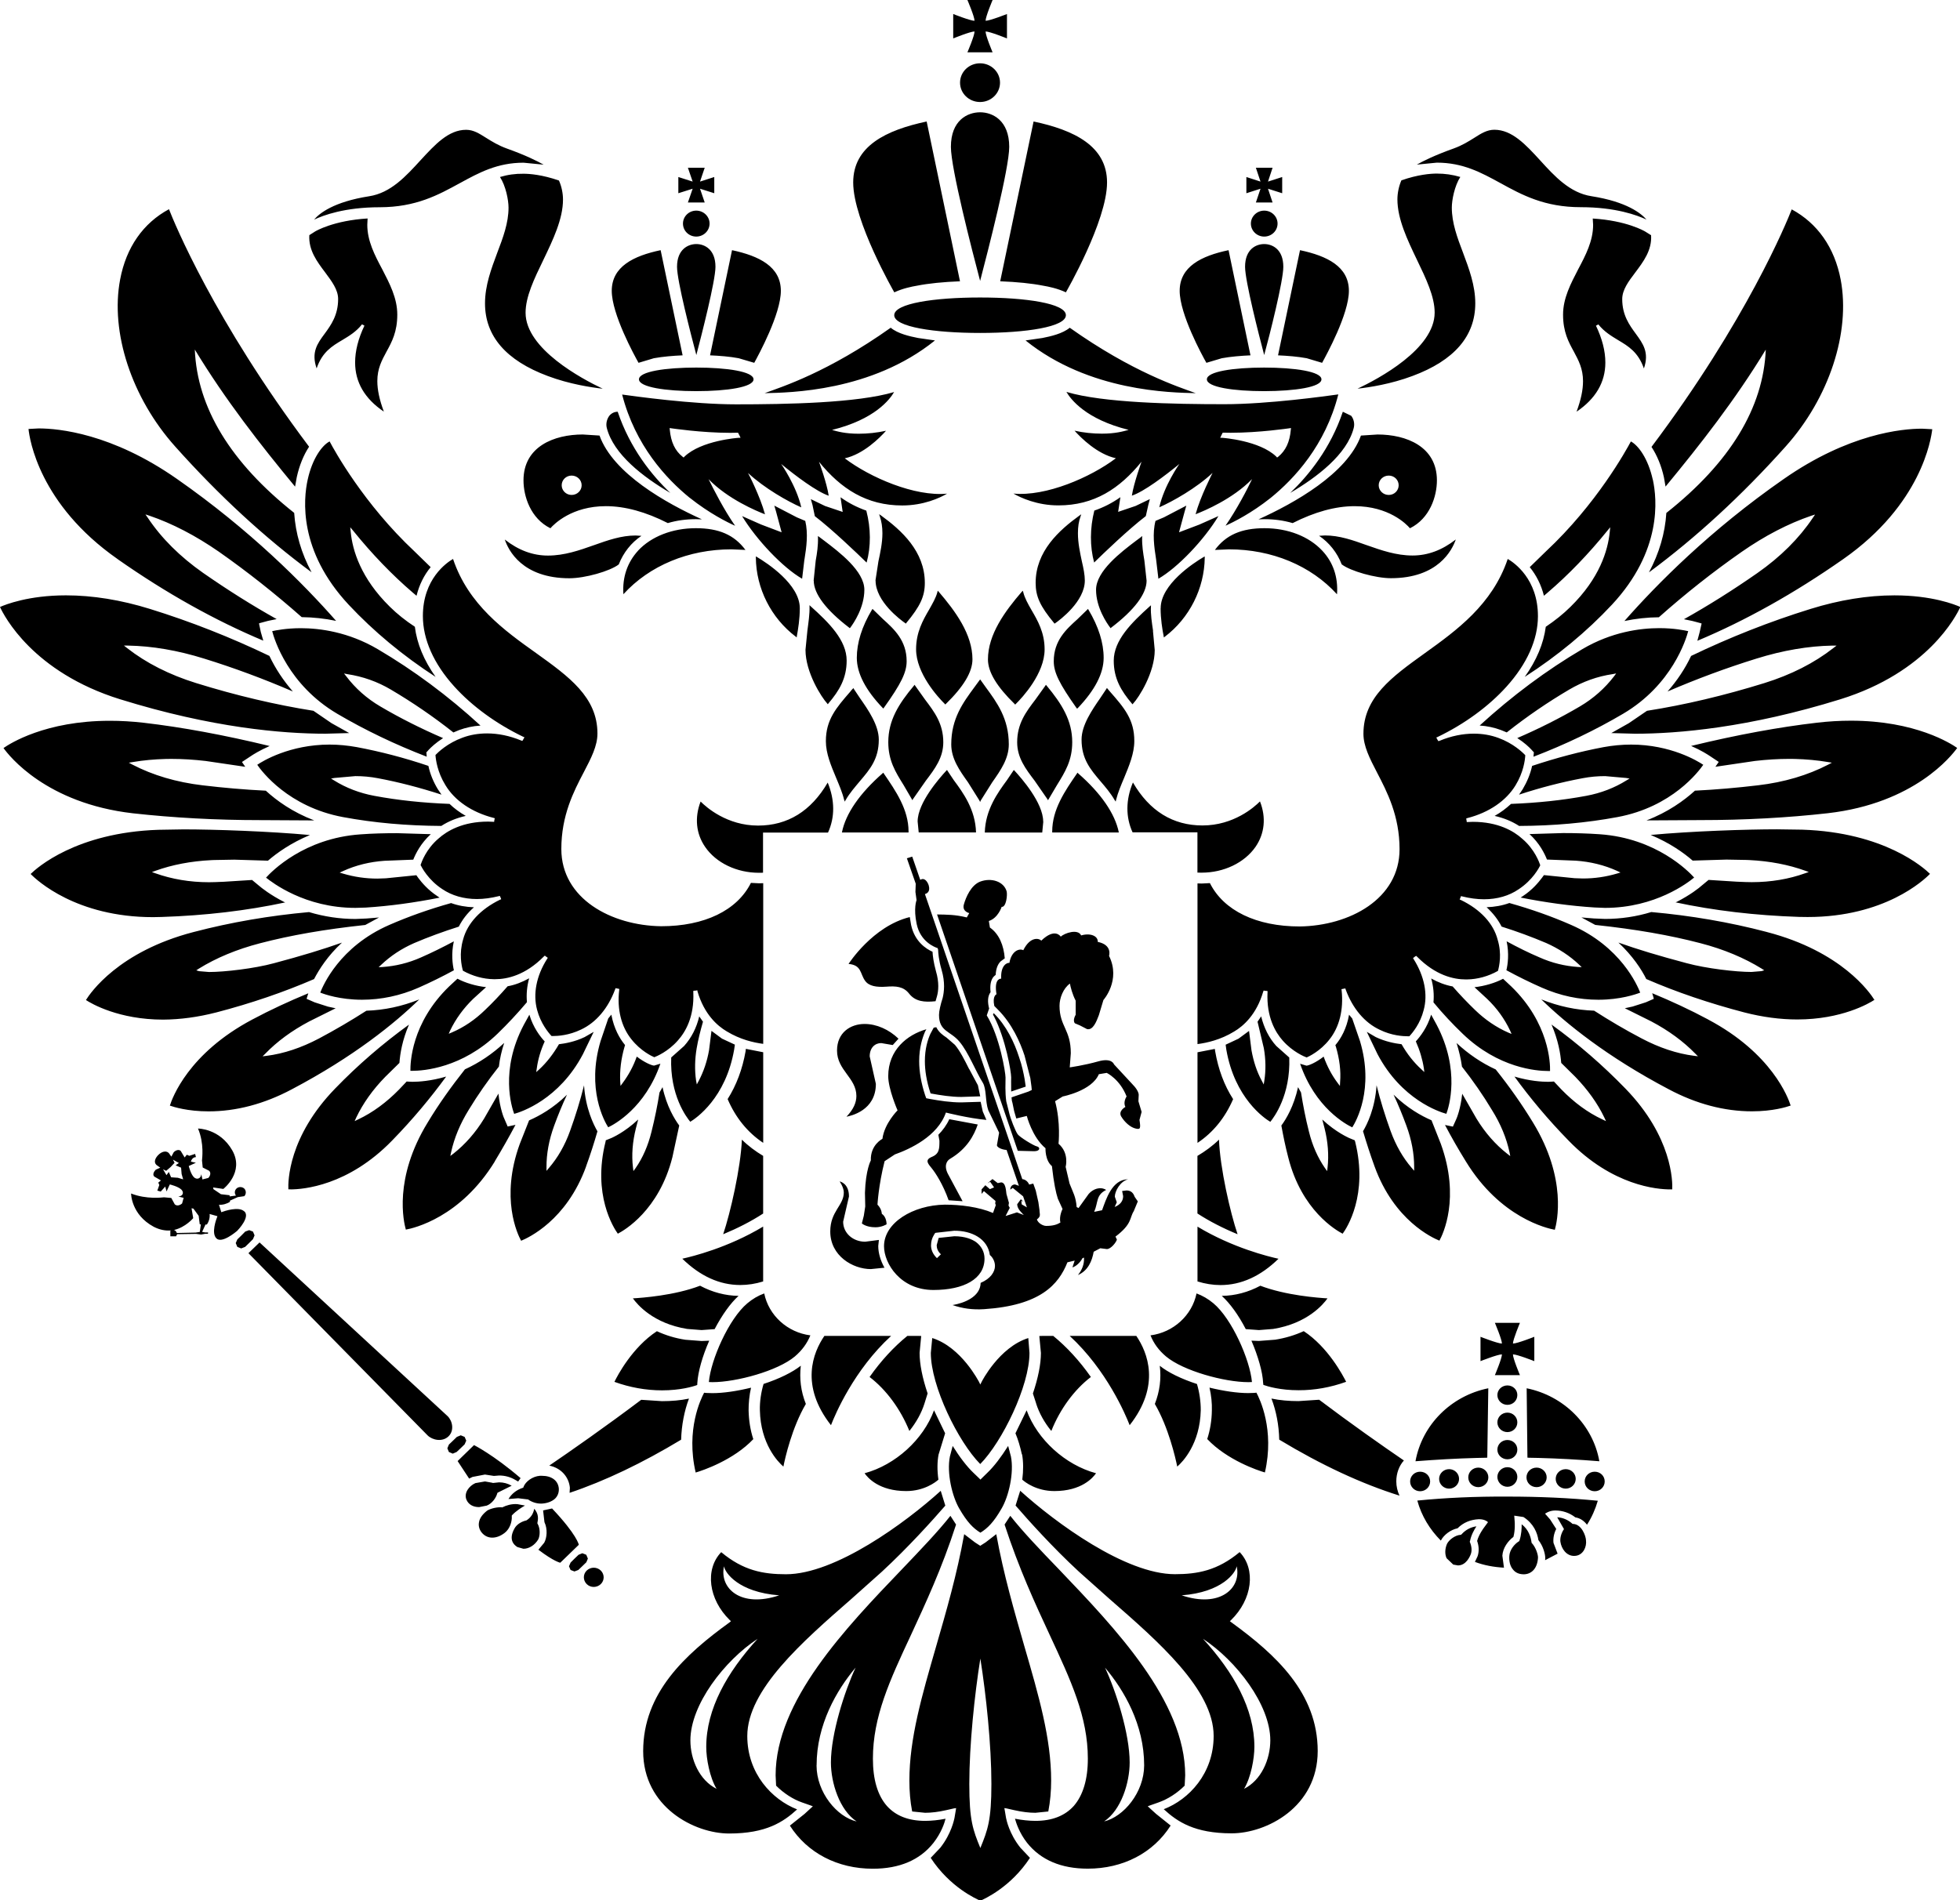 <svg width="33" height="32" xmlns="http://www.w3.org/2000/svg" xmlns:sketch="http://www.bohemiancoding.com/sketch/ns"><title>logo</title><path d="M16.164 1.392c0 .181.151.326.337.326.186 0 .336-.146.336-.326 0-.18-.151-.326-.336-.326-.187 0-.337.145-.337.326zm.124-.511h.424s-.118-.278-.118-.351c.072 0 .36.117.36.117v-.411s-.288.114-.36.114c0-.071.118-.35.118-.35h-.424s.12.279.12.35c-.072 0-.359-.114-.359-.114v.411s.287-.117.359-.117c0 .073-.12.351-.12.351zm1.658 4.042s.693-1.2.693-1.85c0-.612-.552-.882-1.237-1.027l-.562 2.691c.281.011.526.035.728.075.078.013.236.044.378.111zm-1.444.087c-.773 0-1.446.1-1.446.298 0 .198.674.299 1.446.299.772 0 1.444-.101 1.444-.299 0-.198-.673-.298-1.444-.298zm.49-2.537c0-.446-.281-.582-.49-.582-.213 0-.492.135-.492.582 0 .363.355 1.74.492 2.258.135-.518.49-1.895.49-2.258zm-8.574.508c.098.15.144.388.144.516 0 .258-.092.503-.191.763-.1.268-.205.546-.205.849 0 .552.356.962 1.056 1.223.364.137.735.193.926.214-.35-.165-1.299-.671-1.299-1.279 0-.27.144-.57.298-.887.163-.34.332-.69.332-1.02 0-.105-.024-.222-.068-.32-.283-.098-.494-.114-.597-.114-.137-.002-.266.016-.397.055zm-2.725 2.055c0 .271-.12.438-.226.583-.124.167-.23.314-.136.585.094-.276.259-.375.433-.478.113-.068.233-.139.331-.264l.041.022c-.104.218-.157.425-.157.62 0 .333.161.61.484.828-.074-.198-.11-.366-.11-.514 0-.212.076-.351.155-.497.09-.164.181-.332.181-.624 0-.277-.13-.524-.253-.762-.126-.235-.252-.478-.252-.749l.005-.107c-.573.035-.87.211-.882.218l-.099.063c-.015.253.129.445.267.628.112.151.218.291.218.448zm2.052-1.953c.323-.177.63-.343 1.07-.343l.338.033c-.108-.061-.301-.158-.62-.272-.142-.051-.251-.119-.344-.177-.123-.077-.217-.138-.341-.138-.298 0-.525.25-.767.512-.248.271-.502.551-.866.607-.598.094-.839.288-.927.394.154-.073.516-.209 1.106-.209.609-.001.986-.207 1.35-.407zm3.542 5.219c-.313-.298-.677-.748-.887-1.368-.058 0-.106.026-.141.068-.043.058-.061.136-.042.207.115.443.61.824 1.071 1.093zm-.544.972c-.18.196-.267.448-.247.733.438-.482 1.097-.756 1.818-.756l.237.01c-.189-.254-.448-.366-.835-.366-.395 0-.751.139-.974.379zm-.649-1.939l-.282-.018c-.482 0-.998.202-.998.772 0 .27.119.642.453.807.063-.072.361-.372.934-.372.322 0 .672.096 1.043.285.151-.045.311-.066.473-.066l.101.003c-.599-.271-1.493-.769-1.724-1.411zm-.47 1c-.092 0-.167-.073-.167-.163 0-.091.075-.163.167-.163.093 0 .169.072.169.163 0 .09-.075.163-.169.163zm5.434-3.412c.141-.067.299-.098.377-.111.201-.04.449-.064.728-.075l-.561-2.691c-.686.146-1.237.415-1.237 1.027 0 .65.692 1.85.692 1.85h.001zm-2.184 1.698c.412-.009 1.797-.024 2.868-.888l-.284-.041c-.142-.028-.343-.073-.461-.173-1.058.75-1.827.994-2.123 1.102zm-1.375-2.856c0 .121.099.219.224.219.123 0 .224-.098.224-.219 0-.12-.101-.218-.224-.218-.124 0-.224.098-.224.218zm.083-.355h.283l-.079-.232.24.076v-.273l-.24.077.079-.233h-.283l.08.233-.241-.077v.273l.241-.076-.08.232zm-.575 2.623c.155-.028.327-.042.486-.049l-.37-1.771c-.456.096-.823.276-.823.685 0 .392.379 1.084.451 1.212l.257-.077zm1.68.355c0-.131-.448-.198-.964-.198s-.965.066-.965.198.449.199.965.199.964-.067.964-.199zm-.249-.355l.261.077c.07-.128.448-.82.448-1.212 0-.408-.366-.588-.822-.685l-.37 1.771c.157.007.332.02.484.049zm-.392-1.54c0-.294-.184-.383-.322-.383s-.325.088-.325.383c0 .238.235 1.146.325 1.486.089-.34.322-1.248.322-1.486zm-2.457 5.245c.26 0 .682-.119.829-.233.077-.197.21-.367.382-.481l-.098-.006c-.24 0-.467.079-.705.164-.243.086-.495.174-.771.174-.255 0-.494-.088-.727-.27.06.179.292.652 1.089.652zm3.137-.368v.02c.005.52.257 1.017.671 1.331l.017.013.002-.019c.022-.119.05-.295.05-.473 0-.402-.553-.762-.72-.861l-.019-.011zm-1.405 10.117l.115-.533c-.079-.107-.213-.325-.281-.646l-.051.09c-.034.214-.079.438-.135.661-.057.232-.146.438-.268.613l-.036.05-.008-.062c-.025-.208-.008-.431.05-.661l.038-.146c-.233.219-.438.305-.447.31l-.099.04-.003.021c-.226.896.137 1.456.206 1.552.107-.056.693-.391.919-1.289zm-1.454.157c.072-.198.136-.397.192-.592-.066-.114-.199-.382-.226-.774-.063.255-.143.512-.236.77-.087.242-.207.45-.355.621l-.041.049v-.063c-.001-.224.041-.456.129-.697.064-.175.136-.352.216-.522-.233.229-.47.359-.638.432l-.157.397c-.332.913-.036 1.523.023 1.63.118-.049.763-.34 1.094-1.251zm-1.537-.086c.124-.205.241-.411.349-.615l-.112.024-.02.004-.007-.018-.045-.104c-.01-.017-.077-.177-.103-.432l-.241.42c-.146.24-.322.437-.516.59l-.053.04.013-.062c.052-.239.151-.479.297-.715.152-.251.323-.495.508-.729.015-.134.046-.266.089-.398-.199.186-.422.336-.661.445-.229.289-.442.587-.627.895-.58.945-.403 1.681-.368 1.804.132-.023.919-.203 1.499-1.149zm-3.441.472c.214 0 .972-.059 1.714-.824.343-.352.646-.715.909-1.076-.26.076-.465.088-.568.088l-.069-.003-.028-.002-.127.134c-.213.218-.445.389-.689.504l-.06.029.028-.062c.112-.235.276-.468.489-.685l.237-.233c.011-.155.048-.384.161-.645-.447.323-.865.685-1.242 1.075-.791.814-.795 1.569-.789 1.699h.035v.001zm.303-3.303c-.323.133-.64.28-.944.442-1.077.571-1.348 1.322-1.388 1.45.065.023.301.097.652.097.463 0 .936-.124 1.4-.371 1.045-.551 1.734-1.112 2.147-1.514-.291.117-.589.18-.89.19-.252.162-.521.32-.799.468-.297.156-.591.255-.883.292l-.066.008.046-.045c.198-.205.447-.388.738-.542l.446-.222-.129-.028-.224-.072-.117-.051-.018-.007.005-.022.023-.073zm-1.555.324c.591-.154 1.145-.344 1.651-.563.084-.161.227-.39.47-.614-.321.113-.679.223-1.146.347-.33.09-.83.148-1.093.148l-.167-.014-.047-.014.042-.028c.293-.182.642-.327 1.031-.428.515-.135 1.096-.236 1.772-.308l.232-.126-.21.017-.189.008c-.264 0-.527-.04-.78-.116-.657.059-1.311.17-1.944.336-1.263.328-1.738 1.025-1.812 1.145.092.061.553.33 1.3.33.289-.002.586-.042.889-.12zm-1.611-5.274c1.542.479 2.73.579 3.453.579l.4-.011-.298-.167-.304-.208c-.637-.101-1.304-.258-1.976-.467-.45-.14-.839-.337-1.161-.589l-.053-.042h.069c.404.007.835.08 1.28.219.501.155 1.005.342 1.495.554-.159-.183-.292-.382-.395-.599-.649-.312-1.326-.579-2.01-.791-.49-.152-.967-.229-1.416-.229-.631 0-1.021.156-1.11.196.068.148.552 1.098 2.025 1.555zm-.047-2.362c.82.575 1.647 1.036 2.454 1.374l-.042-.146-.026-.124-.004-.021.021-.007.13-.035.146-.03c-.412-.23-.827-.492-1.238-.778-.388-.272-.703-.585-.932-.929l-.039-.056.065.021c.389.132.782.338 1.171.607.479.336.948.707 1.395 1.102.194.002.388.023.579.063-.549-.624-1.446-1.529-2.68-2.391-1.096-.767-1.994-.85-2.328-.85l-.171.009c.017.167.178 1.267 1.5 2.191zm3.267.223c-.173-.322-.27-.657-.293-1.001-1.07-.848-1.633-1.771-1.673-2.75.514.846 1.097 1.593 1.688 2.308l.029-.161c.043-.194.113-.369.207-.511-1.598-2.129-2.273-3.778-2.359-4-.434.234-.72.641-.822 1.182-.17.891.194 1.996.926 2.814.737.825 1.509 1.537 2.298 2.119zm.303-2.204c-.128.067-.29.288-.368.641-.074.331-.157 1.201.689 2.108.422.451.915.86 1.464 1.216-.197-.278-.314-.561-.349-.844-.158-.104-.295-.213-.42-.336-.491-.482-.63-.951-.66-1.26l-.008-.08.052.062c.312.386.648.736 1 1.038l.064.054c.045-.181.124-.344.238-.482l-.271-.264c-.855-.8-1.353-1.706-1.43-1.853zm-.966 3.195c.035.136.268.904 1.097 1.392.466.274.973.517 1.505.722l-.006-.066v-.01l.008-.005.03-.034c.039-.042.121-.12.243-.198-.371-.16-.727-.339-1.056-.533-.227-.133-.421-.305-.576-.51l-.036-.045.057.011c.259.039.506.126.732.26.356.21.712.452 1.053.722l.093-.039c.113-.042.234-.069.363-.077-.544-.5-1.127-.932-1.732-1.288-.493-.29-.977-.352-1.293-.352-.246 0-.423.037-.483.05zm-.252 2.25c.076.111.524.71 1.444.881.519.097 1.077.146 1.655.149.122-.079.259-.134.412-.169-.102-.058-.194-.126-.273-.202-.443-.017-.869-.061-1.268-.136-.247-.046-.476-.134-.677-.26l-.05-.031.058-.01.352-.031c.123 0 .251.011.376.035.349.065.71.159 1.074.277l-.062-.091c-.073-.12-.129-.252-.159-.393-.405-.137-.81-.242-1.204-.316-.155-.028-.31-.043-.461-.043-.67.001-1.125.277-1.216.34zm1.652 2.41l.175-.005c.404-.026.821-.083 1.243-.167l-.039-.027c-.154-.101-.258-.223-.321-.307l-.031-.044-.514.052-.143.005c-.195 0-.389-.028-.574-.083l-.06-.018.057-.026c.216-.099.452-.156.698-.173l.484-.019c.04-.101.126-.275.295-.429l-.567-.017c-.208 0-.416.005-.617.02-.95.065-1.495.623-1.59.729.103.081.653.509 1.503.509zm-.59 1.427c.072.029.333.12.702.12.322 0 .645-.068.952-.203.195-.086.397-.185.595-.293-.023-.1-.047-.28-.001-.487-.188.1-.373.192-.554.271-.211.094-.43.146-.647.161l-.065.003.045-.042c.157-.149.341-.271.553-.364.236-.101.49-.194.752-.277.06-.119.143-.228.255-.326-.137-.005-.264-.027-.385-.071-.368.103-.717.227-1.04.368-.838.365-1.116 1.02-1.163 1.14zm2.576.103l.215-.195c-.173-.019-.348-.071-.482-.142l-.138.128c-.642.619-.656 1.297-.654 1.423h.032c.186 0 .835-.045 1.438-.628.165-.16.331-.337.492-.528-.012-.132 0-.267.037-.402-.119.065-.237.112-.362.134-.127.145-.253.279-.381.4-.166.162-.352.289-.554.376l-.057.024.025-.057c.092-.191.223-.373.389-.533zm1.846.933l.181-.375-.153.088c-.166.079-.325.107-.432.12-.094.162-.204.306-.333.425l-.05.045.01-.065c.02-.149.065-.302.133-.452-.075-.08-.193-.232-.258-.45l-.094.171c-.405.767-.203 1.387-.162 1.499.121-.033.755-.24 1.158-1.006zm.708-.149v-.004l-.008-.011c-.079-.097-.178-.263-.222-.501l-.052.064-.129.38c-.242.811.065 1.354.128 1.453.103-.048.623-.327.879-1.071l-.106.032c-.035 0-.16-.05-.292-.152-.058.166-.139.312-.235.442l-.038.052-.005-.062c-.011-.191.013-.394.073-.6l.007-.022zm1.313-.397l-.063-.09c-.045.192-.131.361-.255.499l-.217.193c-.025.634.257 1.007.321 1.083.097-.058.597-.397.739-1.217l.012-.082-.217-.101-.177-.131-.041.326c-.033.188-.092.36-.172.513l-.034.063-.013-.069c-.024-.17-.021-.354.011-.542.024-.14.061-.289.106-.445zm2.103-5.347l.008-.012c.184-.216.308-.423.308-.723 0-.343-.299-.639-.606-.914l-.02-.019.001.027c.003.124-.018.264-.036.402l-.032.323c0 .384.272.803.365.903l.01.013zm-.238-2.08c0 .22.207.494.599.793l.008.007.009-.01c.055-.073.236-.338.236-.637 0-.316-.425-.636-.676-.827l-.084-.063-.022-.015.001.024c.004.135-.015.264-.038.39l-.035.338zm2.087.169l-.005.022c-.026.1-.083.195-.14.297-.104.178-.219.381-.219.667 0 .406.369.808.485.922l.007.008.008-.008c.302-.295.449-.541.449-.753 0-.421-.288-.812-.569-1.139l-.015-.016zm-1.046-.172c0 .352.418.662.502.72l.009.006.004-.008c.238-.287.314-.452.314-.678 0-.532-.394-.886-.738-1.136l-.031-.021.011.035c.029.085.044.179.044.286 0 .164-.036.327-.067.472l-.05.324zm-.05.478l-.01.012c-.171.286-.256.559-.256.811 0 .261.148.545.437.846l.008.009.009-.01c.292-.408.385-.599.385-.787 0-.348-.21-.539-.396-.707l-.169-.164-.008-.01zm1.82 1.2l-.009-.012-.01.012-.085.116c-.193.262-.392.531-.392.965 0 .24.136.435.282.639l.193.308.011.024.01-.024.194-.308c.144-.205.279-.399.279-.639 0-.435-.199-.704-.391-.966l-.082-.115zm-1.151 2.023l.01-.019.218-.312c.151-.199.293-.386.293-.646 0-.314-.149-.51-.307-.719l-.168-.236-.009-.013-.009.013c-.26.31-.433.588-.433.953 0 .308.119.5.258.723l.138.237.01.019zm-1.146-.005l.007.028.014-.024c.072-.124.158-.22.239-.318.171-.201.321-.375.321-.703 0-.241-.175-.496-.318-.7l-.102-.153-.007-.015-.011.012-.022.023-.018.023c-.238.274-.413.474-.413.837 0 .207.088.414.172.615.051.123.106.249.136.375zm-4.336 12.976c-.065.063-.065.165 0 .229s.17.063.236 0c.065-.063.065-.165 0-.229-.066-.063-.17-.063-.236 0zm.019-.201l-.027-.064-.066-.026-.064.026-.068.065-.066.066-.027.063.027.062.065.025.065-.025.067-.064.068-.066.026-.062zm-2.075-1.924l.027-.062-.027-.063-.065-.027-.066.027-.068.066-.066.063-.026.063.026.062.065.028.065-.028.067-.063.068-.066zm-3.564-3.455l.027-.064-.027-.064-.064-.024-.066.024-.066.067-.067.065-.027.062.027.064.065.026.066-.026.066-.064.066-.066zm3.276 2.979l-3.165-2.924-.187.181 3.016 3.068c.082.081.25.116.353.016.101-.098.066-.262-.017-.341zm-3.422-3.446c-.092-.09-.333-.007-.387.013l-.039-.126c.06.006.137-.016.185-.05v-.019l.131-.059.11-.016c.034-.035.034-.092 0-.128-.038-.034-.097-.034-.132 0-.033.032-.036.083-.008.118l-.107.014v-.02l-.146-.017-.126-.085-.006-.029.172.025s.36-.279.151-.649c-.211-.37-.577-.368-.577-.368.107.251.068.512.067.537l.012.119.108.055c.035.035.019.087-.014.121l-.103.026.004-.003-.019-.086c-.008.08-.078.095-.124.051-.055-.055-.087-.189-.087-.189l.12-.055-.084-.019s.018-.076.085-.076l-.014-.054-.097.032-.043-.018-.036.046-.067-.111c-.035-.031-.087-.008-.117.023l-.04.074-.044-.062c-.052-.049-.129-.014-.175.033-.047.046-.085.119-.033.168l.065.047-.077.035c-.031.032-.057.083-.023.115l.112.065-.045.036.017.041-.033.094.057.016.076-.084.022.082.055-.118s.139.033.195.087c.045.045.031.11-.052.117l.087.021.004-.004-.027.099c-.034.032-.088.049-.124.015l-.058-.107-.122-.011c-.027.002-.296.038-.555-.064 0 0-.001.354.381.56.104.054.202.069.288.062l-.008.007v.092h.096l.019-.036.318-.005.085.011.07-.013h.046v-.023l-.046.001-.053-.01.057-.124.022.001c.035-.047.055-.12.047-.178l.132.037c-.022.055-.107.286-.017.374.092.091.328-.11.348-.126.027-.027.219-.234.124-.328zm-1.119-.567l-.113-.008-.039-.09-.039.054-.058-.099.053.026.075-.064.066-.071-.027-.053.1.056-.055.039.092.04.009.107.026.09-.09-.027zm.37.912l-.07.011-.316.007-.019-.034-.028-.017c.194-.045.322-.199.322-.199l-.028-.166.031.005.089.122.018.143.019.001-.018.127zm8.104 3.499c.007-.244.054-.486.132-.692-.141.03-.295.043-.454.043l-.35-.023c-.595.449-1.207.876-1.548 1.108.223.046.334.217.347.374l-.005.085c.596-.2 1.226-.502 1.878-.895zm10.743-.673l-.349.023c-.16 0-.314-.013-.455-.043.079.206.126.448.131.692.709.428 1.389.744 2.025.943-.034-.072-.054-.155-.054-.24 0-.135.047-.262.128-.352-.365-.249-.901-.626-1.427-1.023zm3.493-.193l.013 1.168.026.002.156.003c.343.009.681.028 1.029.056-.108-.613-.598-1.102-1.224-1.229zm-.688 1.17l.025-.002.017-1.168c-.627.127-1.115.615-1.226 1.229.351-.027.691-.047 1.037-.056l.148-.003zm1.834.235c-.094 0-.169.072-.169.164 0 .091.075.165.169.165.094 0 .168-.074.168-.165 0-.092-.074-.164-.168-.164zm-1.47-.076c-.093 0-.169.074-.169.164 0 .09.076.166.169.166.093 0 .167-.076.167-.166 0-.09-.074-.164-.167-.164zm0-.919c-.093 0-.169.073-.169.164 0 .091.076.164.169.164.093 0 .167-.073.167-.164 0-.091-.074-.164-.167-.164zm0 .461c-.093 0-.169.071-.169.163 0 .09.076.162.169.162.093 0 .167-.072.167-.162.001-.092-.074-.163-.167-.163zm.321.629c0 .092.074.165.171.165.091 0 .169-.073.169-.165 0-.091-.078-.164-.169-.164-.097 0-.171.074-.171.164zm.492.026c0 .09.075.164.169.164.093 0 .168-.074.168-.164 0-.091-.075-.164-.168-.164-.094 0-.169.073-.169.164zm-2.114.043c0-.092-.074-.164-.169-.164-.093 0-.168.072-.168.164 0 .091.075.165.168.165.094 0 .169-.074.169-.165zm.811.096c.092 0 .169-.073.169-.165 0-.091-.077-.164-.169-.164-.094 0-.169.073-.169.164 0 .092.075.165.169.165zm-.66-.139c0 .09.076.164.168.164.093 0 .168-.074.168-.164 0-.091-.075-.164-.168-.164-.092 0-.168.073-.168.164zm1.15-1.574c-.093 0-.169.072-.169.162 0 .092.076.165.169.165.093 0 .167-.073.167-.165.001-.09-.074-.162-.167-.162zm.453-.819s-.287.114-.36.114c0-.068.118-.349.118-.349h-.422s.119.28.119.349c-.072 0-.361-.114-.361-.114v.41s.288-.114.361-.114c0 .069-.119.35-.119.35h.422s-.118-.28-.118-.35c.072 0 .36.114.36.114v-.41zm-1.97 2.758c.07.257.209.486.396.674.051-.098.167-.184.282-.207.097-.098.22-.147.359-.153.108-.001.153.05.153.05l-.072.098s-.082.109-.111.218c.032.089.035.181.007.26l-.044.093c.151.057.319.088.489.097l-.027-.202c.008-.13.095-.248.186-.316.032-.115.022-.249.022-.252l-.008-.106.155.023c.172.111.234.267.252.389.08.099.117.238.115.305l-.002.033.21-.11-.069-.181c-.009-.077.008-.161.046-.235l-.103-.16-.085-.097s.07-.054.171-.054c.125 0 .241.04.339.116.084.013.149.062.196.124.08-.124.141-.262.182-.404-.473-.047-.982-.07-1.52-.07-.537-.003-1.047.02-1.518.067zm1.923.71v-.007c-.012-.089-.048-.213-.166-.304.001.062-.003.176-.037.274l-.002.008-.008.006c-.072.043-.155.141-.161.247-.006.091.014.171.06.225.039.052.098.079.166.082l.014.001c.14 0 .234-.107.243-.281.002-.043-.032-.168-.105-.246l-.004-.005zm-10.527-.87c.3 0 .495-.15.541-.192-.022-.155-.021-.302.003-.425l.001-.002.109-.354-.187-.387c-.18.492-.65.92-1.169 1.06.052.075.243.3.702.3zm-5.964.293l-.151.033.023.198c.055.115.042.263-.004.346l-.098.118c.263.2.368.219.368.219l.312-.302c.002 0-.031-.169-.45-.612zm-1.339-.531l.209-.04.151.023.088-.007c.098 0 .189.025.272.074l.048.028.041-.058c-.459-.394-.784-.556-.784-.556l-.276.269.194.295.057-.028zm3.785-1.584c.011-.185.085-.448.2-.71l-.128.005-.273-.021c-.171-.026-.332-.075-.48-.144-.413.271-.662.743-.715.853.26.094.53.143.802.143.305 0 .517-.062.592-.09l.002-.036zm-.169-.908l.241.019.219-.016c.126-.24.267-.437.403-.56-.222-.003-.442-.061-.648-.171-.43.165-.977.204-1.131.213.074.103.341.423.915.515zm1.111 1.855c-.05-.152-.075-.314-.079-.482-.001-.119.012-.257.041-.384-.236.058-.466.092-.651.092l-.102-.003-.037-.004c-.054.104-.31.621-.142 1.344.117-.034.636-.208.971-.563zm.111-.485c.012.563.3.866.396.948.028-.145.146-.662.378-1.055-.085-.213-.11-.429-.085-.644-.142.112-.364.221-.627.307-.042.14-.066.3-.062.444zm2.659-1.253h-.176c-.228.185-.443.418-.636.692.281.214.522.543.67.909.116-.145.204-.303.254-.462l.053-.17c-.088-.261-.135-.496-.135-.683l.027-.285-.056-.001zm-7.827-13.083c-.104.06-.506.335-.506.96 0 .393.182.804.528 1.186.3.333.711.631 1.16.847l.022.009-.012.022-.012.021-.011.018-.019-.006c-.195-.081-.39-.12-.575-.12-.148 0-.287.024-.415.072-.249.091-.406.241-.454.291.005.084.034.292.167.507.156.261.445.458.809.552l.022.006-.003.019-.003.007-.002.014-.002.021-.022-.001-.08-.003c-.428 0-.691.156-.836.286-.211.179-.287.403-.301.445.02.039.127.25.366.406.159.108.361.167.583.167.116 0 .239-.017.365-.048l.021-.005.008.02.008.016.006.021-.021.008c-.326.159-.548.396-.62.67-.07.237-.027.441-.003.524v.001c.161.09.344.141.52.143h.023c.201 0 .508-.066.819-.382l.017-.015.015.012.017.012.018.013-.012.019c-.183.288-.239.594-.168.858.06.227.188.381.243.44h.028c.074 0 .265-.01.469-.109.254-.119.456-.358.574-.678l.007-.019.02.005.012.001.011.003.02.004-.002.021c-.038.324.036.616.206.827.155.197.348.287.385.302.035-.013.232-.094.397-.282.129-.144.278-.4.26-.813l-.001-.021.02-.005.026-.001.022-.006.004.021c.112.382.331.577.491.671.228.139.455.19.615.211v-2.706l-.069.002-.138-.007c-.232.464-.782.73-1.512.73-.837-.012-1.68-.462-1.68-1.301 0-.565.208-.969.378-1.293.124-.237.23-.442.23-.651 0-.613-.479-.958-1.034-1.356-.534-.38-1.139-.815-1.397-1.583zm6.31 3.765c-.281.481-.675.724-1.173.724-.524 0-.872-.309-.967-.405-.104.271-.077.542.076.764.184.269.531.436.906.436l.069-.001v-.676h1.094c.118-.258.116-.548-.005-.842zm-1.087 4.541l-.291-.057-.005.042c-.053.301-.155.572-.302.804.134.312.334.56.599.737v-1.526h-.001zm4.465 4.813c-.492.155-.785.734-.787.739l-.022.044-.021-.044c-.005-.005-.296-.584-.788-.739l-.024.251c0 .557.46 1.496.832 1.871.37-.375.829-1.314.829-1.871l-.02-.251zm-4.465-.953v-.924c-.592.357-1.198.505-1.361.541.3.293.627.443.976.443.127 0 .257-.02.385-.06zm.018.202c-.103.037-.197.093-.284.166-.311.26-.615.949-.648 1.326l.06.002c.403 0 1.098-.189 1.388-.433.121-.103.206-.22.261-.355-.389-.05-.701-.337-.777-.706zm2.138.715h-1.125c-.191.279-.415.833.111 1.504.069-.179.386-.93 1.013-1.504zm1.62 2.304l-.1.098-.018.018-.017-.018-.102-.098c-.11-.105-.231-.263-.348-.451l-.047.179c-.055.276.038.669.157.874.135.234.237.334.357.408.12-.074.223-.174.357-.408.12-.205.211-.598.157-.874l-.047-.179c-.119.189-.237.344-.349.451zm-3.775-5.335c-.132-.079-.253-.169-.359-.274-.02.475-.193 1.231-.315 1.593.243-.101.471-.217.673-.349v-.97h.001zm11.896 6.494l.004-.006c.018-.101.073-.197.108-.25-.099.014-.183.06-.25.134l-.009.008-.009.001c-.095.007-.197.088-.228.154-.035.083-.037.173-.006.24l.112.107.078.014h.002c.135 0 .199-.146.216-.191.022-.061.013-.134-.017-.205l-.002-.006zm1.738-.297h-.008l-.007-.007c-.072-.063-.157-.099-.251-.105l.11.192.005.009-.008.009c-.04.064-.061.141-.053.202.017.118.101.239.23.239l.029-.002c.124-.016.187-.148.172-.263-.003-.07-.072-.27-.22-.274zm-13.902 3.572c0-.779.93-1.59 1.751-2.307l.515-.46c.443-.409.856-.869 1.068-1.113l-.077-.249c-.591.536-1.773 1.405-2.606 1.405-.387 0-.72-.063-1.09-.372-.278.289-.215.795.145 1.145l.019.018-.022.018c-.756.547-1.456 1.192-1.456 2.17 0 .945.865 1.387 1.447 1.387.624 0 .913-.194 1.145-.406-.424-.166-.839-.604-.839-1.236zm-.392-2.859c.015.109.243.438.929.49-.646.217-1.01-.118-.929-.49zm-.124 3.749c-.289-.144-.442-.493-.442-.816 0-.603.575-1.345 1.132-1.711-.515.564-.865 1.183-.865 1.819-.001.197.058.515.174.708zm3.856.503c-.123.024-.24.036-.345.036-.28 0-.495-.084-.645-.252-.156-.178-.235-.445-.235-.795 0-.706.282-1.317.642-2.086.241-.523.518-1.114.758-1.857l-.095-.147c-.213.27-.507.576-.817.901-.948.989-2.126 2.219-2.126 3.469l.008.174c.127.127.283.229.438.283l.145.051.036.014-.029.026-.111.102-.247.197c.295.462.803.726 1.397.726.448 0 .792-.146 1.021-.436.131-.168.186-.335.203-.406zm-2.173-.899c0-.684.336-1.265.656-1.645-.184.394-.415 1.112-.415 1.596 0 .342.144.803.433.994-.33-.076-.675-.488-.675-.945zm3.19.888l-.023-.136-.006-.032.035.005.137.031c.128.029.246.043.351.043l.217-.022c.032-.167.048-.34.048-.521 0-.707-.208-1.427-.45-2.258-.171-.596-.35-1.207-.474-1.891l-.181.139-.077.049-.011.008-.013-.008-.076-.049-.182-.139c-.123.684-.301 1.295-.473 1.891-.24.831-.45 1.551-.45 2.258 0 .181.014.354.047.521l.217.022c.105 0 .224-.014.35-.043l.137-.031.036-.005-.005.032-.023.136c-.006.026-.052.263-.238.499l-.162.171c.323.496.769.692.836.722.065-.029.511-.226.835-.722l-.161-.171c-.19-.237-.235-.473-.241-.499zm-.433.504c-.125-.304-.186-.466-.186-1.079 0-.655.088-1.5.186-2.111.097.611.186 1.456.186 2.111 0 .613-.062.775-.186 1.079zm-4.89-22.736c.326.259.628.41.761.469-.185-.264-.368-.623-.447-.785.325.336.806.536.95.592-.078-.295-.282-.692-.286-.696.278.258.67.48.897.579-.082-.362-.335-.727-.339-.731.245.201.596.466.801.535-.031-.21-.161-.568-.164-.572.37.456.801.736 1.402.736.358 0 .631-.126.755-.199-.545.053-1.297-.272-1.723-.595.312-.068.59-.345.695-.464-.155.034-.311.05-.46.05-.229 0-.362-.039-.449-.064.721-.178.972-.513 1.045-.638-.621.185-1.809.207-2.66.207-.742 0-1.721-.138-1.919-.165.22.856.741 1.417 1.14 1.741zm.678-1.096l.118-.002h.014l.007.013.021.04.014.032-.035.001c-.006 0-.627.045-.908.316l-.015.016-.018-.014c-.128-.101-.196-.248-.215-.454l-.002-.029.03.005c.006 0 .503.076.988.076zm1.358 1.117l.028.098.039.188c.295.226.711.625.872.782.074-.27.073-.577-.005-.875-.151-.053-.296-.126-.434-.225l.036.247-.297-.1-.238-.115zm-.107 1.013c.033-.205.064-.435.013-.647l-.142-.06-.379-.197.029.099.094.35-.348-.132-.318-.141c.245.403.686.867 1.011 1.055l.039-.327zm2.888 4.6c-.009-.384-.219-.672-.373-.879l-.107-.16-.008-.014-.011.011c-.113.122-.484.541-.484.857l.018.184h.967v.001zm-1.136-.016c0-.37-.213-.68-.418-.979l-.007-.012-.012.011c-.383.335-.622.679-.684.993l-.001.003h1.122v-.016zm-12.575 1.439c.737-.024 1.437-.107 2.08-.245l-.017-.007c-.234-.119-.38-.236-.431-.28l-.11-.091-.474.03-.149.006-.103.002c-.325 0-.627-.053-.9-.15l-.06-.021.06-.022c.28-.101.597-.162.94-.179l.051-.002.336-.006.565.017h.002c.149-.129.386-.299.707-.432-.689-.063-1.607-.095-2.128-.095l-.423.007c-1.386.046-2.048.642-2.152.744.104.107.768.727 2.062.727l.143-.003zm1.663-1.631l.906.005c-.363-.138-.632-.332-.816-.501h-.006c-.35-.017-.706-.048-1.057-.09-.442-.052-.839-.17-1.181-.348l-.062-.033.068-.011c.175-.03.364-.047.557-.052l.093-.001c.186 0 .38.012.576.035l.666.098-.055-.081.145-.096c.039-.027.152-.099.321-.173-.775-.188-1.485-.318-2.115-.391-.196-.023-.389-.034-.576-.034-1.086 0-1.684.385-1.79.459.092.13.72.932 2.179 1.099.676.075 1.399.115 2.147.115zm4.235 11.707c.069-.074.164-.133.219-.164l-.129-.024c-.102-.007-.191.024-.245.051l-.008.004h-.004l-.011-.002c-.102-.005-.214.036-.243.059-.074.058-.123.124-.134.193-.012.06.004.121.045.173.043.053.1.082.164.086.072.004.151-.023.226-.082.086-.068.122-.189.117-.274l-.001-.013.005-.007zm.104-.287l.164.02h.004l.003.003c.06.042.137.067.209.067h.018c.093-.005.172-.036.224-.084.045-.045.066-.102.063-.168-.01-.133-.119-.216-.284-.216h-.036c-.119.009-.242.094-.276.19l-.003.011-.01.002c-.106.036-.186.1-.239.188l.164-.013zm-.529.124c.09-.034.158-.132.177-.206l.003-.008.006-.005.234-.116c-.065-.037-.136-.057-.211-.057l-.097.01-.007.002-.006-.004-.128-.023-.162.028c-.109.049-.196.167-.151.278.033.08.109.126.214.126l.128-.025zm14.663-18.81c.192-.021.561-.077.925-.214.702-.261 1.056-.671 1.056-1.223 0-.302-.105-.581-.205-.849-.099-.26-.19-.505-.19-.763 0-.128.046-.365.143-.516-.131-.039-.26-.057-.396-.057-.104 0-.316.016-.596.114-.043.099-.067.215-.067.32 0 .33.167.68.33 1.02.153.317.297.618.297.887.001.611-.947 1.116-1.298 1.281zm4.941-2.584l-.101-.063c-.011-.006-.308-.183-.881-.218l.006.107c0 .271-.127.514-.252.749-.123.238-.254.484-.254.762 0 .292.092.46.182.624.078.146.154.285.154.497 0 .148-.035.315-.109.514.322-.218.485-.495.485-.828 0-.195-.054-.402-.158-.62l.04-.022c.1.125.219.195.332.264.173.103.339.202.435.478.093-.271-.015-.417-.137-.585-.107-.146-.228-.312-.228-.583 0-.156.105-.297.218-.446.139-.185.284-.377.268-.63zm-2.537-.878c.364.2.742.406 1.354.406.587 0 .951.136 1.106.209-.091-.105-.33-.3-.927-.394-.364-.056-.621-.336-.867-.607-.24-.262-.471-.512-.768-.512-.122 0-.221.061-.341.138-.093.058-.199.125-.343.177-.321.115-.514.211-.621.272l.337-.033c.441 0 .746.167 1.07.344zm-3.541 5.219c.459-.269.956-.65 1.071-1.093.019-.071.003-.149-.042-.207l-.141-.068c-.209.62-.575 1.07-.887 1.368zm.79 1.705c.021-.285-.064-.537-.248-.733-.224-.24-.578-.379-.973-.379-.386 0-.647.112-.835.366l.239-.01c.719 0 1.378.274 1.816.756zm.683-2.69l-.28.018c-.23.641-1.126 1.14-1.725 1.411l.101-.003c.163 0 .322.021.474.066.37-.188.721-.285 1.043-.285.573 0 .871.299.932.372.335-.165.454-.537.454-.807 0-.57-.516-.772-.999-.772zm.188 1.018c-.093 0-.169-.073-.169-.163 0-.091.076-.163.169-.163.093 0 .167.072.167.163 0 .09-.074.163-.167.163zm-5.832-2.643l-.283.041c1.07.863 2.454.878 2.865.888-.292-.107-1.062-.352-2.121-1.102-.12.1-.32.145-.461.173zm3.511-1.927c0 .121.101.219.224.219.125 0 .225-.098.225-.219 0-.12-.1-.218-.225-.218-.123 0-.224.098-.224.218zm.084-.355h.281l-.077-.232.239.076v-.273l-.239.077.077-.233h-.281l.078.233-.238-.077v.273l.238-.076-.078.232zm.857 2.623l.258.077c.07-.128.451-.82.451-1.212 0-.408-.365-.588-.823-.685l-.37 1.771c.157.007.33.02.485.049zm.247.355c0-.131-.449-.198-.965-.198-.514 0-.964.066-.964.198s.45.199.964.199c.517-.001.965-.067.965-.199zm-1.68-.355c.154-.028.329-.042.485-.049l-.369-1.771c-.457.096-.823.276-.823.685 0 .392.377 1.084.45 1.212l.258-.077zm1.038-1.54c0-.294-.183-.383-.322-.383s-.322.088-.322.383c0 .238.232 1.146.322 1.486.093-.34.322-1.248.322-1.486zm1.405 4.688c-.237-.085-.461-.164-.704-.164l-.099.006c.171.115.305.284.381.481.148.114.571.233.828.233.796 0 1.031-.473 1.093-.652-.234.182-.474.27-.729.27-.274 0-.526-.088-.77-.174zm-3.471 1.062c0 .178.028.354.052.473l.002.019.018-.013c.414-.314.665-.812.671-1.331v-.02l-.021.011c-.168.099-.721.459-.721.861zm3.275 8.981l-.007-.021-.097-.04c-.007-.005-.214-.091-.449-.31l.038.146c.058.23.074.453.051.661l-.007.062-.036-.05c-.122-.176-.213-.381-.27-.613-.057-.223-.1-.447-.134-.661l-.05-.09c-.07.321-.201.539-.281.646.032.177.068.354.115.533.224.898.809 1.233.917 1.289.071-.096.434-.655.21-1.552zm1.419 1.669c.059-.106.355-.717.024-1.63l-.157-.397c-.167-.072-.405-.203-.639-.432.08.171.152.348.216.522.089.241.131.474.131.697v.063l-.042-.049c-.148-.171-.267-.379-.355-.621-.093-.258-.173-.515-.236-.77-.026.393-.16.66-.228.774.058.194.122.394.194.592.33.913.976 1.204 1.093 1.251zm.948-2.883c-.238-.109-.46-.26-.659-.445.041.133.073.265.091.398.183.233.354.478.504.729.148.236.246.476.297.715l.012.062-.052-.04c-.195-.153-.37-.35-.516-.59l-.241-.42c-.027.255-.093.415-.102.432l-.047.104-.008.018-.018-.004-.115-.024c.107.204.225.41.352.615.579.946 1.364 1.126 1.497 1.15.036-.123.211-.858-.366-1.804-.188-.309-.398-.607-.629-.896zm.94-.755c.112.261.151.489.163.645l.236.233c.21.217.376.449.489.685l.029.062-.061-.029c-.247-.115-.478-.286-.69-.504l-.126-.134-.028.002-.069.003c-.103 0-.31-.012-.567-.088.262.361.566.725.909 1.076.742.766 1.498.824 1.713.824h.034c.007-.13.002-.885-.789-1.699-.379-.391-.794-.752-1.242-1.076zm2.636-.087c-.302-.162-.619-.309-.941-.442l.022.073.004.022-.017.007-.116.051-.225.072-.129.028.446.222c.292.154.54.337.74.542l.045.045-.066-.008c-.289-.037-.585-.136-.881-.292-.281-.147-.549-.306-.801-.468-.3-.01-.599-.073-.89-.19.413.402 1.1.963 2.147 1.514.464.247.936.371 1.401.371.349 0 .584-.073.651-.097-.04-.127-.312-.878-1.391-1.45zm.989-1.473c-.63-.166-1.285-.277-1.945-.336-.251.077-.514.116-.778.116l-.19-.008-.209-.017.233.126c.676.072 1.257.173 1.772.308.39.101.737.247 1.03.428l.043.028-.047.014-.168.014c-.261 0-.761-.058-1.092-.148-.467-.124-.828-.233-1.148-.347.241.225.389.453.469.614.506.22 1.064.409 1.653.563.304.078.602.118.888.118.748 0 1.209-.27 1.3-.33-.073-.118-.548-.815-1.812-1.143zm3.258-5.473c-.089-.041-.478-.196-1.11-.196-.448 0-.925.077-1.414.229-.685.212-1.36.479-2.009.791-.103.217-.236.416-.397.599.49-.211.993-.398 1.497-.554.444-.139.877-.212 1.279-.219h.07l-.055.042c-.322.252-.711.449-1.16.589-.674.209-1.338.367-1.977.467l-.305.208-.296.167.399.011c.723 0 1.913-.101 3.454-.579 1.473-.457 1.957-1.407 2.023-1.555zm-5.656.236c.192-.04.385-.062.58-.063.444-.395.913-.766 1.395-1.102.388-.27.782-.475 1.169-.607l.066-.021-.038.056c-.23.344-.543.656-.933.929-.41.286-.826.548-1.237.778l.145.03.131.035.022.007-.005.021-.028.124-.039.146c.807-.338 1.633-.799 2.454-1.374 1.32-.923 1.481-2.023 1.501-2.189l-.173-.009c-.334 0-1.233.083-2.331.85-1.234.859-2.13 1.765-2.679 2.389zm.691-2.262c.59-.715 1.175-1.462 1.689-2.308-.04.979-.602 1.902-1.674 2.75-.022.344-.121.679-.293 1.001.789-.583 1.563-1.294 2.299-2.117.734-.818 1.098-1.924.929-2.814-.103-.541-.391-.948-.824-1.182-.087.222-.76 1.87-2.361 4 .093.142.166.316.209.511l.028.159zm-.214-.121c-.079-.353-.241-.573-.368-.641-.078.146-.575 1.053-1.432 1.853l-.271.264c.113.138.194.302.239.482l.063-.054c.353-.302.689-.652 1.002-1.038l.051-.062-.008.08c-.031.309-.169.778-.661 1.26-.125.124-.262.232-.416.336-.037.283-.155.565-.354.844.552-.355 1.047-.765 1.468-1.216.845-.907.761-1.777.688-2.108zm-2.007 4.668c.534-.205 1.041-.448 1.506-.722.828-.487 1.062-1.256 1.098-1.392-.061-.014-.239-.051-.486-.051-.319 0-.8.062-1.294.352-.605.356-1.186.789-1.731 1.288.127.008.249.035.361.077l.095.039c.341-.27.696-.512 1.053-.722.228-.134.473-.222.731-.26l.058-.011-.033.045c-.157.205-.351.377-.577.51-.33.194-.684.373-1.055.533.122.078.203.156.241.198l.031.034.007.005v.01l-.006.067zm2.857.136c-.093-.063-.548-.34-1.215-.34-.153 0-.311.015-.463.043-.393.074-.795.18-1.203.316-.031.141-.087.272-.159.393l-.061.091c.362-.119.723-.212 1.072-.277.126-.024.252-.035.377-.035l.353.031.059.01-.052.031c-.202.126-.43.214-.677.26-.4.075-.825.119-1.267.136-.083.076-.173.145-.276.202.153.035.29.09.412.169.578-.002 1.136-.052 1.655-.149.922-.171 1.368-.769 1.446-.881zm-1.653 2.41c.848 0 1.4-.427 1.5-.511-.094-.105-.638-.663-1.589-.729-.199-.014-.408-.02-.617-.02l-.566.017c.169.154.254.328.294.429l.485.019c.245.017.481.074.698.173l.055.026-.059.018c-.185.055-.377.083-.574.083l-.142-.005-.514-.052-.032.044c-.063.084-.166.206-.319.307l-.041.027c.421.084.839.141 1.242.167l.178.007zm-.112 1.547c.368 0 .63-.091.704-.12-.048-.121-.325-.775-1.165-1.141-.321-.141-.671-.265-1.038-.368-.121.044-.248.066-.383.071.107.099.192.207.252.326.264.083.516.177.752.277.209.093.396.215.553.364l.044.042-.064-.003c-.219-.015-.436-.067-.646-.161-.184-.078-.368-.17-.554-.271.044.207.02.387-.004.487.199.108.4.207.596.293.31.137.629.204.952.204zm-.814 1.198c.004-.126-.014-.805-.654-1.423l-.137-.128c-.135.071-.311.123-.481.142l.211.195c.168.16.297.342.388.535l.025.057-.058-.024c-.2-.088-.386-.215-.553-.376-.127-.122-.254-.255-.381-.4-.123-.022-.245-.069-.361-.134.038.135.05.271.038.402.158.191.324.368.491.528.604.583 1.252.628 1.437.628h.034v-.002zm-2.501-.449c-.106-.013-.266-.041-.433-.12l-.151-.088.18.375c.404.766 1.04.973 1.159 1.005.042-.112.24-.732-.163-1.499l-.093-.171c-.065.218-.185.37-.258.45.067.15.112.303.135.452l.008.065-.048-.045c-.13-.118-.242-.261-.335-.424zm-.699-.053l-.131-.38-.053-.064c-.041.238-.141.404-.221.501l-.009.011v.004l.008.022c.061.206.087.408.071.6l-.003.062-.039-.052c-.098-.13-.175-.276-.235-.442-.133.103-.255.152-.29.152l-.106-.032c.255.744.775 1.023.878 1.071.064-.1.372-.643.13-1.453zm-1.409.083c-.125-.138-.208-.307-.255-.499l-.061.09.106.446c.033.188.035.372.009.542l-.011.069-.033-.063c-.083-.152-.139-.325-.173-.513l-.041-.326-.178.131-.216.101.011.082c.142.819.642 1.159.741 1.217.062-.076.343-.449.319-1.083l-.218-.194zm-2.075-6.993c-.021-.139-.042-.279-.036-.402l.001-.027-.022.019c-.306.275-.605.571-.605.914 0 .3.123.507.306.723l.01.012.009-.011c.096-.101.365-.52.365-.903l-.03-.325zm-.2-1.58l-.085.063c-.251.19-.675.511-.675.827 0 .299.182.564.238.637l.006.01.008-.007c.394-.299.599-.573.599-.793l-.037-.338c-.021-.126-.042-.255-.038-.39l.002-.024-.02.015zm-1.986.928l-.008-.022-.017.018c-.282.327-.569.718-.569 1.139 0 .212.149.458.452.753l.006.008.008-.008c.116-.114.488-.516.488-.922 0-.287-.119-.489-.223-.667-.059-.103-.113-.199-.137-.299zm.979-1.311l-.03.021c-.346.25-.74.604-.74 1.136 0 .227.074.392.312.678l.005.008.011-.006c.084-.058.5-.369.5-.72 0-.094-.022-.205-.05-.324-.031-.145-.066-.309-.066-.472 0-.107.013-.201.045-.286l.011-.035zm.111 1.595l-.01.011-.169.164c-.186.168-.397.358-.397.707 0 .188.094.378.383.787l.01.01.012-.009c.287-.301.435-.584.435-.846 0-.252-.085-.525-.256-.811l-.008-.013zm-.674 3.223l.012-.019.14-.237c.138-.223.257-.415.257-.723 0-.365-.175-.644-.432-.953l-.012-.013-.007.013-.169.236c-.159.208-.307.405-.307.719 0 .261.142.447.293.646l.216.312.01.019zm1.044-1.832l-.021-.023-.019-.024-.012-.012-.008.015-.102.153c-.141.204-.316.459-.316.7 0 .328.148.501.319.703.084.098.167.195.239.318l.017.024.006-.028c.031-.125.085-.251.137-.375.083-.201.17-.409.17-.615.002-.362-.17-.562-.411-.836zm-1.479 12.848c.022.123.023.27.003.425.045.042.239.192.54.192.459 0 .65-.225.702-.3-.519-.14-.988-.567-1.169-1.06l-.188.387c.045.107.079.223.108.354l.004.002zm5.456-1.223c-.056-.109-.303-.582-.714-.853-.148.068-.311.117-.482.144l-.274.021-.125-.005c.112.262.188.525.197.71l.004.035c.075.027.285.09.592.09.272.001.541-.048.802-.142zm-1.689-.887l.221.016.239-.019c.575-.093.842-.412.915-.515-.153-.009-.699-.048-1.131-.213-.205.11-.423.168-.649.171.137.124.28.32.404.56zm.321 2.414c.166-.723-.087-1.24-.143-1.344l-.036.004-.103.003c-.182 0-.413-.034-.651-.092.03.127.044.265.04.384-.002.168-.029.33-.078.482.337.356.855.53.972.563zm-1.853-1.154c.23.393.348.91.377 1.055.095-.082.383-.385.396-.948.001-.144-.022-.304-.064-.443-.264-.086-.485-.194-.626-.307.027.214 0 .43-.083.643zm-1.999-.007c.051.159.137.317.256.462.145-.366.386-.695.666-.909-.192-.274-.408-.508-.634-.692h-.174l-.06.002.027.285c0 .187-.047.422-.135.683l.055.169zm7.94-14.222c-.259.768-.862 1.203-1.397 1.587-.554.398-1.032.743-1.032 1.356 0 .208.105.414.228.651.169.325.38.729.38 1.293 0 .839-.843 1.289-1.68 1.301-.731 0-1.281-.267-1.513-.73l-.139.007-.07-.002v2.706c.159-.021.389-.072.616-.211.16-.094.378-.289.49-.671l.009-.021.019.006.026.001.021.005-.002.021c-.019.413.131.67.258.813.167.188.365.27.401.282.035-.015.228-.104.383-.302.169-.211.24-.503.206-.827l-.003-.021.021-.004.013-.003.009-.001.022-.005.006.019c.117.319.319.559.574.678.203.1.395.109.468.109h.03c.055-.059.184-.213.241-.44.073-.264.013-.57-.168-.858l-.011-.019.018-.013.015-.012.019-.012.017.015c.312.315.615.382.817.382h.024c.175-.002.36-.053.518-.143l.002-.001c.023-.083.067-.288-.005-.524-.07-.273-.29-.511-.62-.67l-.02-.008.009-.021.007-.016.006-.02.022.005c.124.031.248.048.365.048.224 0 .424-.059.582-.167.239-.156.349-.367.366-.406-.014-.042-.091-.266-.302-.445-.143-.13-.408-.286-.833-.286l-.08.003-.022.001-.003-.021-.002-.014-.002-.007-.002-.019.019-.006c.366-.094.653-.292.811-.552.132-.215.16-.422.164-.507-.046-.049-.203-.2-.452-.291-.129-.048-.269-.072-.415-.072-.186 0-.381.039-.575.12l-.022.006-.011-.018-.012-.021-.011-.022.022-.009c.45-.216.86-.515 1.159-.847.345-.382.53-.793.53-1.186.001-.628-.402-.904-.507-.964zm-5.223 5.281l.07.001c.374 0 .722-.167.908-.436.152-.222.181-.492.074-.764-.096.097-.443.405-.968.405-.497 0-.892-.242-1.171-.724-.123.294-.123.584-.006.84h1.092v.678h.001zm.298 3.011l-.006-.042-.292.057v1.526c.266-.178.465-.425.6-.737-.15-.232-.25-.504-.302-.804zm-.298 3.874c.129.04.26.061.387.061.35 0 .677-.15.977-.443-.165-.036-.772-.184-1.364-.541v.923zm.917 1.694c-.034-.377-.338-1.066-.649-1.326-.087-.073-.183-.129-.284-.166-.076.369-.389.656-.775.706.054.136.14.253.261.355.29.243.983.433 1.387.433l.06-.002zm-1.947-.777h-1.122c.623.574.941 1.325 1.01 1.504.527-.671.301-1.225.112-1.504zm1.03-2.061c.203.132.43.248.675.349-.123-.361-.296-1.118-.313-1.593-.107.105-.23.195-.363.274v.97h.001zm.568 6.883l-.023-.018.02-.018c.359-.35.422-.855.145-1.145-.371.309-.706.372-1.09.372-.834 0-2.013-.869-2.605-1.405l-.078.249c.211.244.623.704 1.066 1.113l.516.46c.822.717 1.753 1.527 1.753 2.307 0 .632-.415 1.07-.84 1.234.231.212.52.406 1.143.406.585 0 1.449-.441 1.449-1.387-.001-.976-.703-1.621-1.456-2.168zm.092-.943c.083.372-.282.707-.926.49.683-.052.911-.381.926-.49zm.124 3.749c.116-.192.174-.511.174-.708 0-.637-.349-1.255-.866-1.819.558.366 1.134 1.108 1.134 1.711-.001.322-.153.672-.443.816zm-1.592.32l-.03-.026.036-.014.145-.051c.157-.055.314-.156.441-.283l.009-.174c0-1.25-1.181-2.479-2.126-3.469-.314-.325-.607-.632-.819-.901l-.096.147c.242.743.516 1.334.759 1.857.358.769.643 1.38.643 2.086 0 .35-.082.617-.236.795-.151.168-.367.252-.645.252-.107 0-.223-.012-.346-.036.02.07.072.237.203.405.231.29.575.436 1.022.436.594 0 1.103-.264 1.396-.726l-.246-.197-.111-.101zm-.765.229c.288-.191.431-.652.431-.994 0-.483-.23-1.202-.415-1.596.322.38.659.961.659 1.645-.001.457-.348.869-.676.945zm.414-23.435c-.09.025-.223.064-.451.064-.15 0-.306-.016-.46-.05.106.119.384.396.696.464-.427.323-1.179.648-1.725.595.125.072.4.199.757.199.601 0 1.03-.28 1.4-.736-.001.004-.131.362-.163.572.205-.068.556-.334.802-.535-.006.004-.26.369-.34.731.226-.099.621-.321.897-.579-.002.004-.207.401-.286.696.145-.056.624-.256.951-.592-.075.162-.263.521-.447.785.134-.06.436-.21.761-.469.399-.324.92-.885 1.138-1.742-.197.027-1.177.165-1.918.165-.851 0-2.042-.022-2.66-.207.074.126.327.461 1.047.639zm1.557.1l.02-.04.007-.013h.014l.119.002c.485 0 .981-.075.986-.075l.03-.005-.003.029c-.017.206-.087.353-.211.454l-.02.014-.014-.016c-.28-.271-.902-.316-.909-.316l-.035-.001.017-.033zm-2.135 1.259c-.075.298-.076.605-.003.875.16-.157.576-.557.87-.782l.042-.188.026-.098-.239.115-.295.1.038-.247c-.14.099-.285.172-.438.225zm1.774.234l-.348.132.095-.35.028-.099-.377.197-.142.06c-.055.212-.022.442.01.647l.039.327c.326-.188.768-.652 1.011-1.055l-.317.141zm-2.635 5.003c0-.316-.37-.735-.483-.857l-.012-.011-.009.014-.108.16c-.152.207-.361.495-.371.878v.001h.967l.018-.185zm1.273.181c-.064-.314-.301-.658-.685-.993l-.009-.011-.009.012c-.206.299-.418.609-.418.979v.016h1.122l-.001-.003zm11.083-.05c-.519 0-1.439.031-2.128.095.322.133.559.303.707.432h.002l.566-.017.337.006.05.002c.343.017.659.078.939.179l.061.022-.061.021c-.272.098-.575.15-.899.15l-.105-.002-.148-.006-.474-.03-.11.091c-.048.044-.197.162-.428.28l-.018.007c.643.138 1.342.221 2.08.245l.143.002c1.296 0 1.958-.62 2.061-.727-.105-.102-.765-.698-2.151-.744l-.425-.006zm.669-1.795c-.63.073-1.342.203-2.116.391.17.074.281.146.321.173l.144.096-.056.082.665-.098c.197-.023.391-.035.579-.035l.092.001c.193.005.38.022.557.052l.068.011-.062.033c-.344.178-.739.296-1.182.348-.353.042-.709.073-1.055.09h-.006c-.187.169-.455.363-.816.501l.905-.005c.749 0 1.472-.04 2.148-.116 1.459-.167 2.085-.969 2.178-1.099-.105-.074-.704-.459-1.788-.459-.187 0-.38.011-.576.034zm-21.536 13.492l-.005-.007v-.007c.013-.067.026-.15-.053-.241-.015.079-.051.145-.131.196-.08.018-.15.061-.188.115-.035.053-.134.229.035.334l.102.029c.096 0 .192-.062.249-.157.032-.061.036-.182-.009-.262zm5.694-7.41l-.104-.463c0-.145.088-.224.194-.224l.194.033.097-.107c-.16-.154-.367-.248-.571-.248-.238 0-.464.145-.464.448 0 .333.326.46.326.765 0 .111-.048.224-.167.349.073-.015.495-.103.495-.553zm.954-2.225c-.106-.047-.302-.171-.361-.452l-.022-.132c-.626.154-1.031.789-1.031.789.222.02.192.163.278.283.064.091.191.112.359.1.16-.012.288-.005.384.119.103.13.253.147.444.126l.024-.084c.024-.085.04-.23-.018-.424-.04-.147-.054-.258-.057-.325zm-1.039 5.344l.23-.023c-.069-.123-.105-.252-.105-.366l.011-.102-.231.03c-.205 0-.371-.144-.371-.337l.098-.425c0-.227-.157-.253-.157-.253s.07.099.07.186c0 .219-.228.317-.228.655-.001.413.38.635.683.635zm1.655-3.368c-.075-.151-.154-.307-.239-.408l-.141-.122c-.064-.042-.132-.092-.173-.175l-.043.007-.056.104c-.046.101-.093.255-.093.46 0 .152.026.334.096.544.171.031.346.059.516.059l.32-.01-.039-.186-.146-.273zm.23.715l-.036-.164-.328.01c-.178 0-.362-.028-.532-.059l-.056-.011-.019-.052c-.066-.201-.1-.396-.1-.573 0-.229.056-.397.1-.499l.021-.038c-.324.093-.642.349-.642.79 0 .219.157.576.157.576s-.221.218-.255.48c0 0-.204.1-.195.363 0 0-.087.156-.099.546l.005.229-.024.156-.033.13s.069.065.23.065c.107 0 .186-.05.186-.05s.003-.124-.08-.176c0 0 .001-.081-.073-.155 0 0 .017-.327.12-.732l.173-.114c.25-.089.721-.304.859-.705 0 0 .377.096.682.124l-.061-.141zm-.085.218l-.479-.089c-.045.099-.109.186-.184.262l.018.099c0 .135 0 .222-.129.274-.128.054-.057.12.004.197.052.064.183.258.28.533l.235.016-.235-.438c-.085-.146-.039-.24.026-.277.283-.168.402-.394.464-.577zm.562-.555l.246-.083-.019-.129c-.017-.094-.043-.225-.093-.367-.078-.244-.214-.531-.428-.742l-.011.027.017.029c.196.38.289.93.289 1.027l-.001.064.001.174zm2.048-.117l-.316-.341s-.033-.115-.264-.05c-.245.069-.481.101-.481.101l.018-.238c0-.4-.19-.451-.19-.8 0-.131.064-.294.175-.373.01.056.04.178.097.288v.238s-.057.092-.013.143l.085.036.12.062c.101.02.156-.124.198-.234l.077-.256s.298-.333.095-.743c0 0 .061-.185-.19-.236.006-.099-.123-.155-.28-.109-.053-.117-.282-.039-.343.021 0 0-.095-.158-.328.067-.03-.037-.182-.082-.303.161-.071-.035-.2.015-.234.214-.038-.007-.15.039-.138.265-.042 0-.117.037-.079.263 0 0-.073.025-.037.197l.058.059c.24.238.378.554.451.776l.097.378.019.14.006.062-.057.027-.284.097.006.058.01.037.028.136.036.125.177-.043s.09.357.315.544c0 0-.01.203.108.301.032.288.068.452.1.549l.079.173s-.063.122-.036.228c-.055.034-.122.057-.239.057-.055 0-.137-.046-.157-.109.075-.056.044-.086.044-.155l-.019-.136-.044-.195-.042-.118-.069.017c-.02-.049-.064-.087-.116-.092l-.165-.486-1.474-4.314c.026-.008.096-.034.064-.146-.018-.057-.065-.13-.128-.101l-.015.007-.135-.391-.09.028.149.428-.005.139.019.138s-.055.133.002.402c.063.299.303.39.353.406l.008.027c.002.048.008.166.058.337.063.214.043.374.018.477-.034.103-.061.22-.061.283 0 .284.192.268.344.451.152.18.273.5.393.691.064.104.04.316.092.463l.183.379-.037.211c0 .031.068.073.163.08l.207.604-.064-.023c-.046 0-.078.029-.082.087l.043-.029.083.068.091.074.064.186-.088-.051-.006-.058.03.009-.038-.037-.062.084c0 .084.091.157.112.182l-.116-.045-.191.061.07-.137-.021-.039.007-.046-.042-.15c-.007-.036-.007-.194-.09-.194l-.056.012-.089-.068-.084.072.045-.026.066.094-.071.03-.076-.066-.063.069-.001.077.04-.047.195.166-.005.042.01.028-.047.132c-.242-.103-.553-.14-.812-.14-.535.008-1.023.304-1.023.7 0 .293.278.737.832.737.513 0 .86-.187.86-.528 0-.118-.055-.212-.144-.28-.068-.046-.183-.097-.365-.097l-.263.028-.033.122c0 .047.014.101.071.154l-.067.065c-.072-.069-.1-.147-.1-.217l.001-.005c0-.106.054-.178.064-.194l.005-.008.009-.003.312-.035c.294-.002.562.133.6.409.047.038.086.108.086.184 0 .098-.072.214-.241.285-.005.238-.283.342-.473.374.165.057.335.082.532.069.943-.063 1.252-.411 1.402-.789l.122-.029-.038.115c.068-.021.132-.086.169-.155l.026-.011c.006.112-.032.207-.102.294.168-.071.238-.236.265-.392l.112-.059.11.014c.068 0 .155-.111.169-.16l-.024-.05c.284-.215.234-.313.308-.429l.068-.164-.053-.077c-.029-.088-.086-.107-.138-.107l-.073.009.017.087c0 .082-.05.145-.143.182l.036-.079-.033-.094c0-.09.088-.26.224-.293-.273 0-.372.34-.439.521l-.133.027c.071-.162.027-.283.202-.369-.099-.063-.222-.016-.294.067l-.171.238-.032-.017c-.013-.176-.06-.242-.119-.395l-.066-.281s.064-.233-.12-.39c0 0 .039-.355-.058-.716l.129-.08s.49-.094.608-.375l.133-.022s.221.106.334.397c0 0-.064.094-.02.176 0 0-.123.066-.072.159.06.1.157.187.248.206.072.016.085.005.061-.146l.036-.135-.054-.179.005-.107c.001-.034-.029-.103-.101-.174zm-2.208-2.993c.077.01.1-.198.085-.26-.047-.168-.259-.237-.449-.164-.149.06-.236.256-.272.385-.032.118.091.144.091.144l-.041.073c-.198-.049-.338-.047-.501-.05l1.359 3.98.276.007c.107 0 .103-.069.046-.081-.057-.013-.29-.156-.324-.205-.034-.046-.123-.261-.148-.381l-.044-.174c-.021-.155-.012-.31-.012-.4 0-.081-.097-.689-.316-1.046l.04-.117-.007-.026c-.027-.13-.002-.204.031-.248-.013-.12.004-.208.054-.264l.032-.028c.006-.123.046-.192.086-.229l.067-.049c-.017-.216-.093-.409-.25-.519l-.018-.11c.156-.05.216-.238.216-.238z" fill="#000000" sketch:type="MSShapeGroup"/></svg>